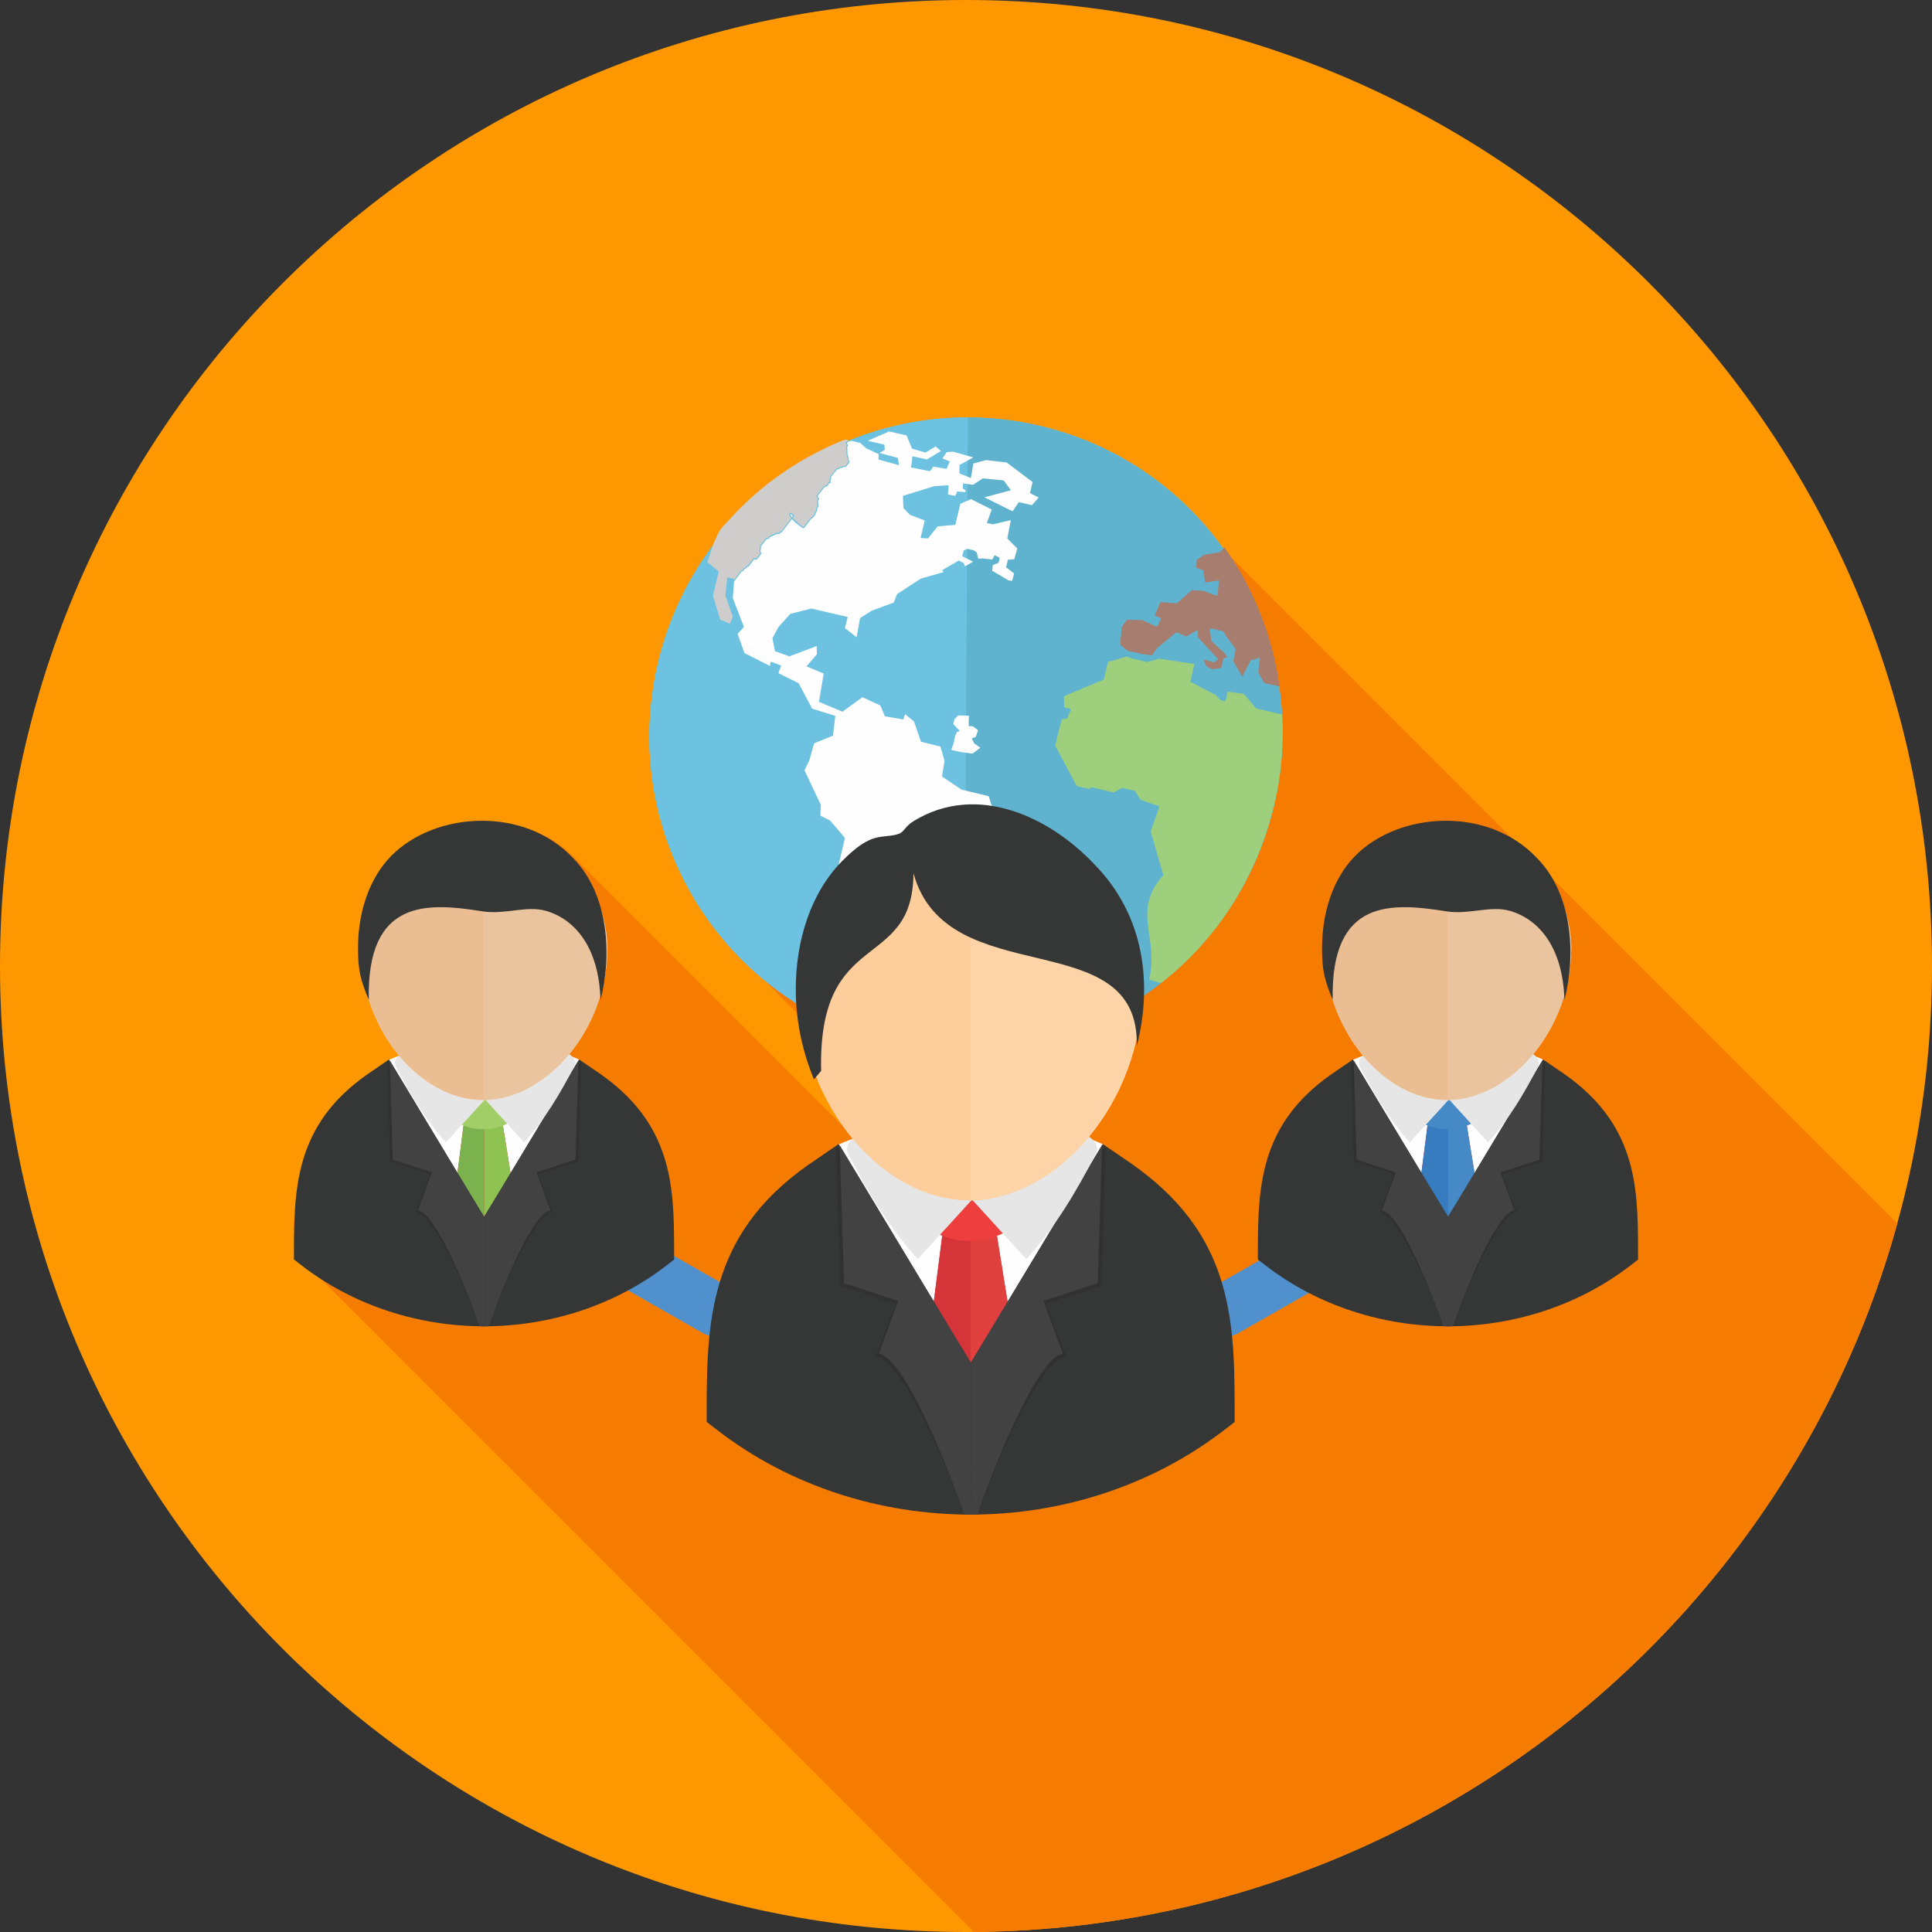 <svg xmlns="http://www.w3.org/2000/svg" xml:space="preserve" width="2048" height="2048" style="shape-rendering:geometricPrecision;text-rendering:geometricPrecision;image-rendering:optimizeQuality;fill-rule:evenodd;clip-rule:evenodd"><rect width="100%" height="100%" fill="#333333" stroke="none"/><defs><clipPath id="id0"><path d="M1024-.001c565.541 0 1024 458.46 1024 1024s-458.461 1024-1024 1024c-565.541 0-1024-458.461-1024-1024 0-565.541 458.461-1024 1024-1024z"/></clipPath><style>.fil14{fill:#323132}.fil13{fill:#353636}.fil15{fill:#424242}.fil11{fill:#4589c7}.fil9{fill:#5091cd}.fil3{fill:#6cc2e0}.fil10{fill:#d53439}.fil16{fill:#e5e6e5}.fil18{fill:#eabe92}.fil19{fill:#eac49e}.fil17{fill:#f9d2aa}.fil25{fill:#fdcd9c}.fil7{fill:#fefefe}</style></defs><g id="Layer_x0020_1"><path d="M1024-.001c565.541 0 1024 458.46 1024 1024s-458.461 1024-1024 1024c-565.541 0-1024-458.461-1024-1024 0-565.541 458.461-1024 1024-1024z" style="fill:#ff9800"/><g style="clip-path:url(#id0)"><g id="_452511608"><path id="_4524996081" d="m2379.93 1665.6 2.478 2.163 5.367 4.896 5.252 5.008 5.135 5.118 5.017 5.223 4.897 5.327 2.996 3.407L2761 2046.67l-5.056-5.056.042.038 5.014 5.018 1.447 1.497 1.414 1.523 1.378 1.55 1.347 1.574 1.312 1.6 1.28 1.622 1.246 1.648 1.214 1.67 1.183 1.693 1.149 1.715 1.117 1.736 1.087 1.756 1.053 1.778 1.023 1.797.992 1.816.96 1.835.931 1.853.9 1.871.87 1.887.838 1.904.81 1.92.78 1.935.751 1.95.722 1.965.692 1.978.664 1.99.634 2.005.607 2.014.579 2.028.55 2.038.523 2.048.496 2.059.645 2.242.606 2.261.567 2.275.527 2.291.486 2.306.448 2.32.406 2.334.365 2.348.324 2.363.281 2.375.24 2.387.196 2.4.155 2.412.11 2.423.066 2.435.022 2.444h-.116l-.002.767v.115l-.019 1.69-.037 1.686-.053 1.686-.072 1.682-.088 1.68-.105 1.675-.123 1.674-.14 1.67-.156 1.666-.172 1.665-.189 1.659-.205 1.657-.223 1.652-.238 1.648-.254 1.644-.27 1.64-.206 1.642-.22 1.636-.232 1.631-.245 1.627-.256 1.62-.27 1.612-.282 1.607-.294 1.6-.305 1.592-.317 1.587-.33 1.577-.341 1.571-.352 1.562-.364 1.554-.375 1.545-.387 1.537-93.716-93.716-1.09.13-2.093.245-2.098.232-2.109.214-2.115.191-2.122.164-2.131.13-2.138.092-2.146.047h-2.152l-2.16-.057-2.165-.116-2.172-.18-2.18-.251v43.69l156.34 156.339-11.66-11.66 1.378 1.263 2.705 2.576 2.615 2.592 2.524 2.607 2.438 2.622 2.351 2.637 2.267 2.654 2.185 2.67 2.102 2.685 2.022 2.703 1.945 2.719 1.868 2.735 1.793 2.753 1.72 2.77 1.647 2.788 1.577 2.806 1.508 2.824 1.44 2.841 1.376 2.861 1.31 2.88 1.248 2.897 1.187 2.917 1.128 2.937 1.07 2.957 1.013 2.976.923 2.88.87 2.891.817 2.902.768 2.914.72 2.927.673 2.937.628 2.952.585 2.964.542 2.978.502 2.993.463 3.007.425 3.022.39 3.038.355 3.054.323 3.07.292 3.087.26 3.104.235 3.123.206 3.14.182 3.159.158 3.178.137 3.198.116 3.217.097 3.238.08 3.26.064 3.279.05 3.301.037 3.324.028 3.347.016 3.369.008 3.393.003 3.417-.001 9.745-7.666 5.91-5.097 3.841-5.168 3.723-5.236 3.605-5.303 3.485-5.367 3.368-5.428 3.248-5.487 3.13-5.546 3.01-5.6 2.893-5.653 2.772-5.704 2.655-5.752 2.536-5.798 2.416-5.843 2.299-5.883 2.179-5.923 2.06-5.961 1.941-5.995 1.824-6.027 1.704-6.06 1.585-6.086 1.467-6.112 1.348-6.136 1.228-6.158 1.11-6.177.992-6.194.872-6.208.754-6.222.635-6.231.516-6.24.397-6.245.28-6.249.159h-.018l-.016.002h-.071l-.016-.001-.018-.001-.626.01-.625.01-.626.007-.625.006-.626.004-.626.004-.625.001-.626.001-.138.001h-.608l-.608-.002-.609-.004-.608-.003-.608-.007-.608-.007-.609-.01-.608-.011-.018.002-.016.002-.018.001H2662.21l-.017-.003-.017-.002-4.582-.102-4.579-.164-4.577-.23-4.574-.292-4.57-.357-4.564-.42-4.559-.485-4.55-.549-4.545-.612-4.535-.675-4.526-.74-4.515-.804-4.505-.868-4.491-.932-4.48-.996-4.464-1.06-4.45-1.122-4.435-1.187-4.417-1.251-4.401-1.315-4.383-1.38-4.363-1.441-4.343-1.507-4.322-1.571-4.3-1.634-4.277-1.698-4.254-1.762-4.229-1.826-4.204-1.89-4.178-1.954-4.15-2.018-4.122-2.081-74.382 42.37-.785.43-.794.402-.8.374-.807.346-.814.32-.819.291-.823.264-.828.237.223 2.285.212 2.292.198 2.298.19 2.306.175 2.312.167 2.32.156 2.327.145 2.334.136 2.34.125 2.35.118 2.356.108 2.365.1 2.371.09 2.38.085 2.388.077 2.397.068 2.403.063 2.413.055 2.42.05 2.43.043 2.438.038 2.446.033 2.454.029 2.464.023 2.472.02 2.483.015 2.49.011 2.5.009 2.508.006 2.519.002 2.528.001 2.537-.002 13.535-10.647 8.207-7.08 5.336-7.177 5.171-7.272 5.007-7.365 4.841-7.453 4.676-7.54 4.512-7.622 4.347-7.702 4.18-7.777 4.018-7.852 3.851-7.922 3.686-7.989 3.522-8.053 3.357-8.114 3.193-8.172 3.027-8.226 2.862-8.279 2.696-8.326 2.532-8.372 2.367-8.414 2.202-8.455 2.037-8.488 1.872-8.523 1.707-8.552 1.541-8.58 1.378-8.602 1.211-8.623 1.047-8.641.882-8.655.717-8.666.552-8.674.386-8.679.222-.025.001-.023.001h-.025l-.024.001h-.048l-.024-.002-.025-.001-.869.014-.868.013-.87.01-.867.009-.87.006-.869.005-.868.002-.87.001-.19.001h-.845l-.846-.003-.844-.004-.846-.007-.844-.008-.846-.01-.845-.014-.844-.015-.025.003-.024.003h-.024l-.024.002-.024.001H2157.867l-8.69-.216-8.684-.38-8.676-.547-8.666-.711-8.65-.876-8.634-1.043-8.614-1.207-8.59-1.374-8.563-1.539-8.532-1.703-8.5-1.87-8.465-2.035-8.424-2.2-8.383-2.366-8.337-2.531-8.29-2.697-8.235-2.863-8.183-3.027-8.123-3.193-8.064-3.36-7.998-3.523-7.931-3.69-7.862-3.855-7.787-4.02-7.711-4.187-7.631-4.351-7.547-4.517-7.463-4.683-7.373-4.848-7.28-5.014-7.186-5.18-7.087-5.344-10.754-8.293-120.83-120.83-1.144.433-4.485 1.62-4.508 1.554-4.529 1.484-4.55 1.415-4.569 1.347-4.587 1.278-4.606 1.21-4.621 1.14-4.637 1.072-4.653 1.003-4.665.936-4.677.865-4.69.798-4.7.728-4.709.66-4.718.591-4.727.523-4.733.454-4.737.385-4.744.317-4.746.248-4.75.18-4.751.109-.018.001-.017.001H1657.767l-.017-.002-.626.01-.626.01-.625.007-.626.006-.626.005-.625.003-.626.001-.626.002h-.746l-.609-.002-.608-.003-.608-.004-.608-.007-.609-.007-.608-.01-.608-.011-.018.002-.017.003h-.017l-.018.002h-.07l-6.256-.155-6.253-.274-6.247-.393-6.24-.513-6.227-.63-6.218-.752-6.2-.869-6.186-.988-6.165-1.108-6.143-1.227-6.12-1.347-6.095-1.464-6.065-1.584-6.036-1.705-6.003-1.822-5.967-1.942-5.932-2.06-5.89-2.18-5.85-2.3-5.805-2.417-5.759-2.537-5.71-2.658-5.66-2.775-5.607-2.894-5.552-3.014-5.495-3.134-5.434-3.252-5.373-3.371-5.308-3.49-5.243-3.611-5.173-3.729-5.102-3.848-7.744-5.973-1135.88-1135.88v-9.681l.004-3.477.01-3.455.022-3.431.03-3.409.044-3.386.058-3.365c.021-1.119.047-2.232.074-3.344l.091-3.322a494.977 494.977 0 0 1 .392-9.848 407.291 407.291 0 0 1 .606-9.677 339.947 339.947 0 0 1 .543-6.36 300.019 300.019 0 0 1 .67-6.292 268.105 268.105 0 0 1 .81-6.228 238.275 238.275 0 0 1 .96-6.167 217.995 217.995 0 0 1 1.754-9.141 202.732 202.732 0 0 1 1.396-6.029 188.744 188.744 0 0 1 1.592-5.978 177.74 177.74 0 0 1 1.802-5.932 169.232 169.232 0 0 1 2.054-5.975 169.937 169.937 0 0 1 2.32-5.984 154.209 154.209 0 0 1 5.394-11.716 152.27 152.27 0 0 1 3.1-5.736 146.561 146.561 0 0 1 5.189-8.452 152.928 152.928 0 0 1 3.836-5.537 153.357 153.357 0 0 1 4.154-5.459 157.35 157.35 0 0 1 4.484-5.384 169.397 169.397 0 0 1 7.374-7.937 177.772 177.772 0 0 1 5.364-5.2 194.065 194.065 0 0 1 5.74-5.131 210.497 210.497 0 0 1 9.34-7.565 235.302 235.302 0 0 1 6.734-4.959 251.49 251.49 0 0 1 7.151-4.893l15.013-10.252-.012-.438.265.264 1.67-1.14.207.207v-.032l.156-.066.157-.066.313-.13.156-.067.468-.196.158-.066.155-.065.156-.065.157-.065.156-.065.156-.065.157-.065.156-.065.157-.064.156-.065.156-.063.157-.065.156-.064.156-.064.157-.064.156-.064.156-.063.157-.064.156-.064.156-.064.157-.062.156-.064.156-.063.156-.063.157-.063.156-.063.156-.062.157-.063.156-.062.155-.063.158-.063.155-.062.156-.062.156-.062.157-.062.156-.062.156-.062.156-.061.157-.062.156-.06.156-.062.157-.062.156-.061.156-.06.156-.062.157-.061.156-.06.156-.06.313-.122.156-.06.155-.06.313-.121.156-.06.156-.06.323-.294-.062-.074-.061-.075-.062-.074-.061-.074-.061-.075-.062-.074-.061-.075-.062-.074-.061-.074-.061-.075-.062-.074-.123-.15-.06-.075-.061-.074-.062-.076-.06-.074-.061-.076-.06-.074-.062-.076-.062-.074-.06-.076-.06-.075-.061-.075-.06-.075-.062-.076-.06-.075-.06-.076-.06-.076-.062-.075-.06-.075-.06-.075v-.001l-.06-.076-.061-.076-.06-.075-.06-.076-.06-.075-.061-.076-.06-.077-.06-.075-.06-.076-.061-.077-.06-.075-.06-.077-.06-.076-.06-.076-.059-.076-.06-.077-.06-.076-.06-.076-.06-.077-.059-.077-.06-.076-.059-.076-.06-.077-.06-.077-.058-.076-.06-.077-.06-.077-.059-.077-.06-.076-.059-.078-.059-.077-.06-.077c-.372-.485-.742-.973-1.11-1.463l-1.097-1.479-1.084-1.496a173.796 173.796 0 0 1-3.171-4.583 154.22 154.22 0 0 1-2.043-3.132l-1-1.588c-.33-.531-.659-1.068-.985-1.604l-.97-1.617a184.266 184.266 0 0 1-1.895-3.276l-.925-1.658c-.305-.555-.608-1.113-.908-1.673l-.893-1.685a177.885 177.885 0 0 1-1.736-3.407l-.843-1.724a179.553 179.553 0 0 1-1.636-3.48 181.344 181.344 0 0 1-3.787-8.901l-.703-1.812-.685-1.823c-.224-.61-.449-1.22-.667-1.832l-.647-1.84-.629-1.852c-.206-.617-.41-1.237-.61-1.859l-.793-1.932-.758-1.87-.724-1.815-.69-1.761-.657-1.714-.623-1.67-.592-1.632a138.592 138.592 0 0 1-1.592-4.71 111.125 111.125 0 0 1-1.328-4.531 92.524 92.524 0 0 1-1.674-7.487 98.329 98.329 0 0 1-.498-3.082 103.942 103.942 0 0 1-.726-6.513 140.403 140.403 0 0 1-.332-5.338c-.027-.62-.053-1.25-.074-1.89l-.056-1.952-.039-2.02-.023-2.095-.008-2.17a186.322 186.322 0 0 1 .133-6.891 174.4 174.4 0 0 1 .694-10.267 170.4 170.4 0 0 1 1.3-10.133 162.662 162.662 0 0 1 1.204-6.656 152.034 152.034 0 0 1 1.479-6.555 147.579 147.579 0 0 1 2.735-9.612 137.567 137.567 0 0 1 4.627-12.319 127.47 127.47 0 0 1 2.736-5.91 120.46 120.46 0 0 1 6.335-11.24 107.236 107.236 0 0 1 5.511-7.861 104.063 104.063 0 0 1 8.376-9.62 102.75 102.75 0 0 1 4.342-4.135l.058-.054.15-.128a108.393 108.393 0 0 1 4.429-3.755l.087-.074.197-.149a113.281 113.281 0 0 1 4.576-3.463l.142-.107.274-.186a119.35 119.35 0 0 1 4.7-3.175l.174-.118.297-.18a124.142 124.142 0 0 1 4.827-2.908l.24-.145.357-.193c1.613-.91 3.25-1.788 4.913-2.633l.295-.158.385-.183c1.658-.83 3.337-1.629 5.04-2.393l.322-.153.368-.154a134.987 134.987 0 0 1 5.202-2.173l.346-.144.355-.13c1.76-.68 3.54-1.329 5.336-1.942l.375-.137.338-.106a145.357 145.357 0 0 1 5.495-1.72l.368-.116.284-.074a145.544 145.544 0 0 1 5.612-1.485l.423-.112.279-.06c1.907-.455 3.829-.872 5.761-1.252l.38-.083.217-.037c1.988-.382 3.987-.724 5.996-1.027l.294-.05.147-.02c2.06-.304 4.13-.564 6.208-.784l.22-.028.097-.009c2.132-.22 4.272-.394 6.419-.524l.112-.01h.041a151.66 151.66 0 0 1 6.602-.249h.074c2.18-.033 4.364-.016 6.549.046h.081l.183.01c2.112.065 4.225.175 6.336.33l.169.009.322.032c2.042.158 4.083.355 6.12.598l.232.023.404.059c1.987.247 3.969.531 5.946.862l.295.043.428.082c1.96.338 3.911.715 5.857 1.135l.314.062.403.098c1.927.427 3.845.895 5.754 1.405l.38.093.431.128c1.9.52 3.79 1.081 5.666 1.685l.362.107.359.126c1.885.618 3.757 1.28 5.615 1.983l.388.137.333.137c1.86.717 3.703 1.478 5.531 2.281l.389.16.303.145c1.837.82 3.657 1.688 5.458 2.597l.363.173.243.132c1.813.928 3.604 1.904 5.375 2.924l.363.198.22.135a121.923 121.923 0 0 1 5.3 3.278l.3.184.155.109c1.774 1.17 3.52 2.394 5.24 3.665l.248.173.112.089a119.9 119.9 0 0 1 5.209 4.11l.128.102.05.043a119.57 119.57 0 0 1 5.19 4.614 118.67 118.67 0 0 1 4.862 4.861l292.46 292.46-.012-.014-.083-.104-.085-.105-.084-.104-.085-.105-.084-.104-.084-.105-.084-.105-.169-.21-.084-.104-.084-.105-.083-.106-.084-.105-.084-.105-.084-.105-.083-.105-.083-.106-.084-.105-.084-.106-.083-.106-.084-.105-.082-.106-.084-.105-.083-.107-.084-.105-.082-.106-.084-.106-.083-.107-.083-.106-.082-.105-.167-.213-.083-.106-.082-.108-.083-.106-.083-.106-.082-.106-.082-.108-.082-.106-.083-.106-.083-.108-.081-.106-.083-.108-1.233-1.62-1.221-1.635-1.21-1.649c-.401-.551-.8-1.108-1.197-1.664l-1.186-1.677-1.174-1.693-1.161-1.705-1.15-1.72-1.136-1.732-1.123-1.746-1.11-1.76-1.099-1.772-1.084-1.785-1.071-1.798c-.356-.601-.706-1.205-1.057-1.81l-1.044-1.822-1.031-1.834-1.017-1.846-1.002-1.858-.989-1.869-.974-1.881-.959-1.891-.945-1.903a204.75 204.75 0 0 1-.93-1.914l-.916-1.924-.9-1.935-.886-1.944-.576-1.291-5.928-5.928a270.743 270.743 0 0 1-2.803-7.075 273.53 273.53 0 0 1-1.757-4.777 252.262 252.262 0 0 1-2.466-7.25 266.76 266.76 0 0 1-2.256-7.347 283.225 283.225 0 0 1-1.384-4.946c-.223-.828-.441-1.657-.656-2.487a257.732 257.732 0 0 1-2.373-10.035 253.442 253.442 0 0 1-1.963-10.16 268.794 268.794 0 0 1-.824-5.122 231.97 231.97 0 0 1-.371-2.57 232.394 232.394 0 0 1-.662-5.157l-.058-.499-51.044-51.044a325.69 325.69 0 0 1-7.195-6.969l-.314-.304-.317-.327c-2.3-2.305-4.567-4.64-6.794-7.01l-.151-.157-.074-.08a331.51 331.51 0 0 1-6.698-7.363l-.243-.268-.281-.328a332.738 332.738 0 0 1-6.29-7.368l-.19-.223-.103-.13a332.672 332.672 0 0 1-6.199-7.738l-.203-.254-.267-.356a331.723 331.723 0 0 1-5.748-7.657l-.228-.304-.139-.196a332.187 332.187 0 0 1-5.698-8.11l-.14-.2-.202-.306a331.23 331.23 0 0 1-5.26-8.008l-.245-.37-.171-.28a329.267 329.267 0 0 1-5.16-8.415l-.1-.165-.168-.294a334.447 334.447 0 0 1-4.767-8.35l-.219-.384-.177-.333a329.766 329.766 0 0 1-4.643-8.759l-.05-.095-.099-.199a332.107 332.107 0 0 1-4.286-8.736l-.198-.406-.176-.387a330.814 330.814 0 0 1-4.07-8.996l-.044-.103h-.001l-.044-.105a335.333 335.333 0 0 1-3.79-9.134l-.16-.387-.16-.417a327.656 327.656 0 0 1-3.462-9.148l-.073-.195-.033-.098a327.537 327.537 0 0 1-3.219-9.382l-.138-.403-.15-.488a328.7 328.7 0 0 1-2.835-9.203l-.095-.312-.049-.175c-.93-3.202-1.81-6.421-2.642-9.656l-.077-.283-.094-.392a330.734 330.734 0 0 1-2.248-9.372l-.109-.453-.059-.29a328.968 328.968 0 0 1-2.022-9.802l-.046-.225-.061-.352a328.815 328.815 0 0 1-1.664-9.607l-.077-.447-.046-.327a331.991 331.991 0 0 1-1.404-10.016l-.02-.147-.029-.266a328.588 328.588 0 0 1-1.06-9.859l-.048-.443-.027-.356c-.305-3.38-.561-6.77-.762-10.17l-.008-.11-.01-.224a329.39 329.39 0 0 1-.425-10.042l-.019-.433-.003-.398a328.636 328.636 0 0 1-.103-10.357l.024-2.326c.01-.776.022-1.55.039-2.327l.055-2.33.073-2.331.089-2.334.106-2.335.122-2.339c.043-.78.09-1.559.14-2.338l.155-2.341.173-2.344.189-2.343.205-2.346.223-2.348.24-2.348.256-2.35.275-2.35c.093-.785.192-1.57.291-2.353l.307-2.353.326-2.355.342-2.355.36-2.357.377-2.356.394-2.357c.134-.787.27-1.572.411-2.36l.429-2.358.446-2.36.465-2.36.48-2.36.5-2.36.516-2.361.535-2.361.552-2.361a356.955 356.955 0 0 1 2.154-8.576 350.322 350.322 0 0 1 2.363-8.469 324.65 324.65 0 0 1 2.57-8.36 339.233 339.233 0 0 1 2.769-8.25 332.013 332.013 0 0 1 6.132-16.157 337.242 337.242 0 0 1 3.356-7.904 341.856 341.856 0 0 1 3.543-7.786 328.753 328.753 0 0 1 7.637-15.203 341.273 341.273 0 0 1 4.087-7.414 338.234 338.234 0 0 1 6.457-10.88 321.32 321.32 0 0 1 6.837-10.586 336.725 336.725 0 0 1 9.69-13.645l.372-.863.358-.832.344-.8.333-.772 1.215-2.806c.377-.864.729-1.663 1.06-2.403.332-.741.644-1.425.943-2.061a68.36 68.36 0 0 1 .861-1.778c.278-.552.547-1.065.815-1.552.268-.487.535-.945.807-1.385a29.613 29.613 0 0 1 1.73-2.509c.314-.409.645-.82.998-1.241a54.25 54.25 0 0 1 1.134-1.311c.405-.456.839-.931 1.307-1.439l1.518-1.628.416-.442.432-.46.45-.476.464-.495.483-.514.502-.533 1.061-1.132 2.363-2.543a315.071 315.071 0 0 1 9.094-9.449 321.116 321.116 0 0 1 22.924-20.748 323.784 323.784 0 0 1 10.55-8.297 317.947 317.947 0 0 1 7.276-5.322 323.882 323.882 0 0 1 19.027-12.537 342.09 342.09 0 0 1 7.944-4.695 327.24 327.24 0 0 1 8.135-4.504 330.71 330.71 0 0 1 12.559-6.393 324.1 324.1 0 0 1 4.28-2.032 352.407 352.407 0 0 1 8.703-3.908c1.465-.635 2.94-1.26 4.422-1.877a333.307 333.307 0 0 1 4.469-1.825l3.86.862.327.326 1.559-.626a338.988 338.988 0 0 1 15.149-5.61 355.715 355.715 0 0 1 7.682-2.532c1.286-.407 2.574-.807 3.867-1.199a318.454 318.454 0 0 1 7.782-2.256c1.303-.36 2.607-.715 3.914-1.06a342.101 342.101 0 0 1 11.835-2.892 344.657 344.657 0 0 1 7.962-1.69 323.013 323.013 0 0 1 8.013-1.498 328.93 328.93 0 0 1 20.248-2.889 333.938 333.938 0 0 1 16.389-1.413 341.209 341.209 0 0 1 8.25-.403 344.084 344.084 0 0 1 8.282-.196 304.01 304.01 0 0 1 4.153-.022H1026.403l.016.002h.065l.017.002h.015l.016.001.017.001h.015l.017.002 2.304.014 2.306.03 2.308.045 2.31.063c.771.022 1.54.05 2.311.078l2.314.094 2.315.111 2.317.128 2.318.144 2.32.16 2.321.177 2.322.193 2.325.21 2.325.226 2.326.243 2.328.26 2.328.277 2.33.293 2.33.31 2.33.326 2.332.345 2.333.36 2.333.378 2.334.395 2.333.41 2.336.43 2.335.446 2.335.463 2.335.48 2.335.498c.778.169 1.558.339 2.336.514l2.335.532 1.175.286c2.446.575 4.88 1.179 7.298 1.806l.245.06.353.096c2.272.593 4.535 1.208 6.785 1.846l.32.088.292.086c2.307.658 4.603 1.338 6.884 2.043l.198.06.105.033c2.36.731 4.706 1.485 7.038 2.266l.144.046.276.095c2.241.753 4.47 1.528 6.686 2.324l.237.082.27.102c2.198.794 4.384 1.61 6.556 2.447l.283.105.183.074c2.293.887 4.574 1.796 6.837 2.73 2.237.924 4.457 1.872 6.666 2.842l.26.111.372.169c2.058.91 4.105 1.839 6.14 2.786l.32.144.265.128c2.08.975 4.148 1.97 6.202 2.984l.27.13.138.071a320.325 320.325 0 0 1 6.351 3.236l.15.077.275.149a329.89 329.89 0 0 1 6.054 3.26l.213.114.24.136a325.68 325.68 0 0 1 5.948 3.378l.255.145.177.107c2.07 1.21 4.126 2.436 6.165 3.687a321.515 321.515 0 0 1 5.993 3.77l.246.155.35.23a322.845 322.845 0 0 1 5.458 3.609l.327.216.281.195c1.888 1.281 3.76 2.58 5.617 3.897l.132.091.066.049a325.065 325.065 0 0 1 5.741 4.174l.116.083.223.17a325.324 325.324 0 0 1 5.32 4.055l.271.206.307.244a341.208 341.208 0 0 1 5.163 4.119l.235.188.158.132a328.786 328.786 0 0 1 5.436 4.535c1.79 1.527 3.56 3.075 5.312 4.637l.17.148.244.223a320.802 320.802 0 0 1 4.864 4.439l.258.235.234.223a332.58 332.58 0 0 1 4.808 4.584l.21.2.112.11c1.68 1.64 3.34 3.296 4.983 4.968l.04.04.08.084c1.59 1.62 3.162 3.257 4.715 4.908l.222.231.242.264a334.219 334.219 0 0 1 4.385 4.769l.27.294.171.195a333.612 333.612 0 0 1 4.604 5.235l340.285 340.285a119.971 119.971 0 0 1 7.864 7.62l754.811 754.812z" style="fill:#f57c00"/></g></g><path d="M1024-.001c565.541 0 1024 458.46 1024 1024s-458.461 1024-1024 1024c-565.541 0-1024-458.461-1024-1024 0-565.541 458.461-1024 1024-1024z" style="fill:none"/><g id="_459073080"><path id="_459054384" class="fil3" d="M1102.75 451.565c-.475-.122-.834-.24-1.188-.358-25.329-5.878-50.668-8.707-75.632-8.728h-.19c-152.7-.04-291.371 105.024-328.268 260.433-5.946 25.395-8.92 50.793-9.156 75.835-.952 152.978 103.134 291.29 258.129 327.299.354 0 .713.12 1.066.237 179.98 41.018 360.076-71.537 402.897-251.942 42.71-180.404-68.158-360.45-247.658-402.776z"/><path id="_459048408" class="fil3" d="M1026.02 442.504c-152.738-.24-291.676 104.928-328.553 260.408-5.946 25.395-8.92 50.793-9.156 75.835-.952 152.978 103.134 291.291 258.13 327.3.353 0 .712.12 1.187.237a345.09 345.09 0 0 0 74.23 8.467l4.162-672.247z"/><path id="_459051648" d="M1102.75 451.565c-.475-.122-.834-.24-1.188-.358-25.103-5.843-50.2-8.585-74.946-8.703h-.592l-4.162 672.247c152.855.12 291.676-104.926 328.546-260.41 42.709-180.404-68.158-360.45-247.658-402.776z" style="fill:#5fb3cf"/><path id="_459051336" d="M1356.36 727.595c-7.371-53.657-27.713-104.211-58.404-147.494l-5 5.367-16.413 2.503-7.97 5.481-.476 8.35 7.492 2.86 1.904 12.879 14.634-2.267-1.43 16.214-4.041-.951-10.71-4.176-12.607-.834-15.821 14.071-17.483-1.313-5.95 13.952 6.78 3.34-4.28 8.943-16.063-7.275-16.179-.235-5.233 7.87-1.663 18.595 8.088 6.442 15.104 3.34 10.47 1.428 5.117-7.393 20.934-17.172 9.995 4.655 12.609-7.04.117 7.757 21.412 23.25-4.045 3.454-11.417-3.218 2.974 7.276 6.78 3.218 9.041-1.55 2.258-10.137 4.042-.957-2.137-3.812-14.75-13.472-1.546-13.713 14.154 3.337 3.446 5.485 9.759 13.355-2.5 12.877 9.395 16.455 9.042-17.41 9.874-2.743-1.904 15.504 6.304 11.328 16.297 3.576z" style="fill:#a67d6e"/><path id="_459073680" d="M1230.62 1042.14c59-45.666 101.824-111.846 120.383-190.181 7.612-31.955 9.755-64.625 8.087-95.744l-1.545.83-26.054-6.08-13.08-15.498-17.012-2.267-2.383 10.255-5.35-1.311-4.76-5.367-27.12-14.067 4.4-18.839-37.35-5.608-12.845 3.46-14.517-3.337-7.012-2.386-19.988 5.723-4.4 18.602-42.23 17.766.239 11.8 7.37 1.673-4.396 10.253-5.591.713-6.9 27.666 22.72 43.045 13.68 3.1 1.309-2.03 24.382 5.725 8.687-4.891 13.801 3.223 5.824 9.416 20.105 6.916-9.28 26.832 13.325 46.02c-34.378 39.83-4.045 64.864-14.991 110.888l12.492 3.7z" style="fill:#9ecf7c"/><path id="_459050328" class="fil7" d="m839.502 548.384-1.663-2.861.475-.717 2.141 2.386z"/><path id="_459047496" class="fil7" d="m897.673 469.453 1.309 2.62c.115.236-.002.477-.122.595l-.833 1.195.241 2.145v4.17l.234 2.27c.238.359.838 1.548.838 1.788l.591 4.528c.355.24 1.07.599.596 1.197l-3.57 4.646c-.118.122-.235.123-.359.24l-2.258.24c-.36.119-1.546.831-1.784.831l-2.142.24c-.116.24-.358.599-.595.716l-1.663.833c-.358.123-.6-.476-.833-.235l-6.305 8.105-.24 1.668c0 .359.24 1.197 0 1.555l-.83 1.07.712 1.315c.117.358-.117.716-.474.83l-.955.122-2.375 3.218c-.242.24-.95.24-1.309.24-.237.236-.478.717-.717.717l-.953.117-7.371 9.539 1.904 2.384a.774.774 0 0 1 0 .716l-1.43 1.786.835 5.725c0 .118 0 .24-.122.359l-1.424 1.907-.242 2.862c0 .117 0 .24-.117.358l-1.428 1.786c.12.358.24 1.075.12 1.314l-3.096 4.053c-.233.358-.95.358-1.305.358l-7.612 9.9c-.237.236-1.67.472-1.904.236l-7.375-5.722h-.12l-3.688-3.816-10.946 14.184c-.233.48-.592.245-.95 0l-1.188 1.555a.918.918 0 0 1-.595.236l-1.663-.358-7.616 3.34-1.546 1.909c0 .118-.122.118-.359.118l-2.137.358-5.83 7.751-.237 2.861-.358 1.786.95 2.742c.12.123 0 .36-.117.481l-4.52 5.96c-.355.477-.714.24-1.071.001-.238.24-.475.599-.95.354l-.834-.712-5.829 7.63c-.242.239-.954.24-1.305.24l-1.432 1.907c-.238.237-.955.237-1.31.237l-1.903 2.506c-.237.359-1.071.359-1.43.359l-8.203 10.847-1.309 17.407 11.776 30.648-6.663 7.39 7.258 20.39 26.883 13.594 1.071-4.533 10.946 4.175-2.979 7.988 21.534 10.73 14.275 26.948 24.504 7.63-2.38 20.988-19.983 8.105-5.112 18.006-5.121 10.612 17.367 36.844-.592 11.087s8.325 4.53 9.4 4.772c1.07.236 16.65 19.079 16.65 19.079l-13.2 56.157 6.304 3.459-10.83 24.8 7.855 17.887-8.209 25.276 8.8 30.046 15.35 21.462 19.271 4.888 3.447-5.838-11.422-15.387 2.263-5.837 4.28-6.801 2.261-7.271-9.512-2.504-3.45-7.391 9.871-5.842 2.496-5.604-8.326-4.654 1.784-5.363 13.205 1.074 21.65-4.89 9.395-10.492 26.525-21.463.242-21.584 8.8-9.42 18.558 5.012 14.988-7.154 13.446-38.513 18.196-14.55 5.237-10.966-11.779-7.037-5.117-15.857-28.783-6.917-20.7-13.953 2.733-16.691-4.396-15.023-20.583-5.127-7.492-21.582-9.396-7.634-1.904 5.608-19.508-3.338-4.762-11.45-19.03-8.82-21.171 15.38-24.983-10.49 5.117-29.931-18.322-7.63 11.062-12.756-.236-8.826-28.905 10.97-15.224-5.484-2.738-13.713 6.42-11.927 12.493-13.949 22.367-5.603 38.541 8.945-2.98 11.804 12.376 9.66 3.683-20.394 12.375-7.748 23.317-8.586 3.562-9.061 25.105-16.337 24.15-6.914-1.555-2.03 17.726-10.254 5 2.625 1.662 3.577 8.446-5.005-11.42-5.725 1.311-5.962 3.925-1.908 7.139 1.668 2.974 2.145 1.425 6.44 3.567.241.12-.48 11.3 1.313 2.618-4.528 5.354 2.738-1.31 5.245-6.187 2.507h.122l-.714 5.961 16.892 9.9v.236l4.28.594 2.146-7.87-8.567-6.558 1.9-7.984 6.784-.598 3.207-11.328-10.587-10.612 3.692-19.439-19.033 4.415-6.305-1.431 5.117-14.307-22.013-10.97-11.3 5.008-5.23 22.3-18.678 1.545-10.346 12.879-7.854-.477 4.404-18.603-15.704-6.079-6.896-7.154-.48-12.878 33.188-10.254 15.346-1.07-.829 9.896 7.967 1.427 1.783-4.65 8.567.716.596-1.669-3.217-2.265.359-5.367 10.47 1.554 8.087-5.367h.122l2.258-1.55 22.125 2.261 7.612 10.376-28.075 7.512 29.859 14.788 6.662-9.66 13.8 3.221 7.138-8.109-9.159-4.773 2.733-11.682-27.48-20.747-21.765-2.503-13.442 3.576-2.737 15.382-12.017-4.77v-8.943l14.634-8.106-21.53-6.082-6.662.475-4.521 6.677 7.85 3.219-3.563 7.87-14.037-2.385-3.454 4.89-20.221-4.052s2.141-11.567 1.308-11.808c-.717-.237 15.821 3.341 15.821 3.341l14.75-8.943-5.708-4.77-10.708 6.441-14.275-4.174-5.825-13.949-18.439-4.297-22.72 9.896 17.726 4.175.354 5.485-5.593 3.336 19.393 5.128 1.312 7.755-21.771-5.965.117-5.721-13.083-6.2-6.426-5.722-9.637-2.271-.117.122c-.12.119-.12.119-.355.237-.12.121-.717.24-.954.24h-.478c-.355-.119-.472 0-.714.24-.116.117-.232.235-.353.235l-.48.358c-.354.481-.354.6-1.066.839z"/><path id="_459051912" d="M895.885 465.872c-48.29 19.32-88.5 47.815-120.258 82.276-13.567 14.782-12.021 11.328-20.105 30.28l-5.708 17.53 12.013 9.778-6.067 25.875 7.734 25.277 10.23 4.174 3.09-7.393-7.85-22.18 2.021-19.434 7.255 1.79v.717l7.378-9.782c.237-.236 1.066-.236 1.426-.358l1.903-2.502c.121-.241.955-.24 1.31-.24l1.303-1.905c.242-.24 1.075-.24 1.433-.358l5.947-7.752c.237-.24.595-.357.832-.117l.83.716c.479-.717.716-.599 1.191-.24l4.162-5.368c-.232-.358-.95-2.501-.95-2.86l.359-1.786.233-2.982c0-.119 0-.24.126-.358l6.062-7.988c.12-.122.238-.24.358-.24l2.138-.24c.242-.359 1.43-1.905 1.67-2.026l6.78-3.338c.117 0 1.308-.235 1.546-.122l1.429.241 1.425-1.787c.238-.358.596-.122.954.118l10.7-13.952-2.137-3.573c-.121-.24-.121-.48.12-.716l.95-1.314c.238-.24.596-.24.833-.118l2.621 2.148c.355.235.355 1.07.355 1.546 0 .122 0 .241-.12.358l-1.189 1.669 10.942 9.423.713-.122 7.616-9.895c.113-.237.95-.237 1.308-.358l2.738-3.695c0-.359-.242-1.074 0-1.31l1.425-1.913.234-2.86c0-.119 0-.24.125-.24l1.307-1.904-.717-5.608c0-.235 0-.358.117-.471l1.314-1.673-1.906-2.384a.781.781 0 0 1 0-.716v-.001l7.734-10.014c.117-.24.95-.24 1.309-.358.117-.24.353-.597.712-.597l.95-.12 2.38-3.217c.24-.24.595-.24.837-.24l-.483-1.074c-.113-.119-.113-.358-.001-.595l.954-1.074c0-.237-.237-.952-.116-1.192 0-.358.238-1.909.475-2.027l6.663-8.703c.354-.481.833-.122 1.066.118l1.313-.6c.233-.234.474-.71.829-.71l2.263-.36c.358-.117 1.545-.832 1.782-.832l2.138-.24 3.1-4.053c-.12-.24-.359-.358-.359-.599l-.712-4.646c-.124-.358-.717-1.555-.833-1.791l-.242-2.385v-4.292l-.237-2.266c-.117-.118 0-.237 0-.358l.834-1.075-1.426-3.097c-.237-.598.358-.955.717-.716.233-.118.112 0 .47-.118.239-.121.239-.48.476-.597.358-.24.6-.358.833-.598.359-.236.48-.36.954-.472l-3.93-.839z" style="fill:#cecdcc"/><path id="_459055944" class="fil7" d="M1024 778.625v-.115z"/><path id="_459049608" class="fil7" d="m1011.75 762.292 4.04-3.935 11.3.358-.35 13.712 3.45 10.613 2.73 5.245 6.31 4.292-8.33 6.32-12.97-1.79-9.52-2.145 3.81-11.089 8.33.237.59-5.485-6.3-6.437-4.28-4.647z"/><path id="_459056784" class="fil7" d="m1012.82 778.864 9.04-9.061h9.28l5.59 4.175-2.26 7.031-15.7 6.441-7.62-1.786z"/><path id="_459061392" class="fil7" d="m1014.36 775.524 9.4 2.148 3.091-4.533 3.805.716 4.046 1.913-2.734 3.336-4.762-.716-2.021 4.293-4.162 1.428-5.83-.83c.121-1.433.237-2.385.237-2.385l-2.141-.597 1.071-4.773z"/><path id="_459072648" class="fil7" d="m1019.6 781.965 1.43-4.65 3.92-3.101 3.34 4.174-1.79 4.652z"/><path id="_459064320" class="fil7" d="m1020.91 775.288-.12 3.935 4.4 3.341 1.9-7.992z"/><path id="_459070200" class="fil9" d="M1368.96 1316.73c13.442-7.629 30.454-2.858 38.067 10.496 7.612 13.471 2.858 30.521-10.467 38.155l-84.1 47.933c-13.32 7.63-30.455 2.98-37.946-10.496-7.617-13.471-2.975-30.525 10.466-38.154l83.98-47.934z"/><path id="_459071280" class="fil9" d="M661.426 1365.38c-13.44-7.633-18.197-24.684-10.587-38.154 7.617-13.355 24.747-18.126 38.069-10.497l83.981 47.934c13.438 7.629 18.2 24.683 10.588 38.154-7.613 13.476-24.747 18.126-38.067 10.496l-83.984-47.933z"/><path id="_459064152" class="fil7" d="M1434.39 1123.33c66.612-28.26 132.274-29.809 201.503-.117l.835 249.56h-203.652l1.313-249.443z"/><path id="_459078456" class="fil10" d="M1513.85 1187.96h40.21l23.2 142.84-41.4 53.18-40.33-53.18z"/><path id="_459074496" class="fil11" d="M1534.91 1187.96H1554.06l23.2 142.84-41.4 53.18-.83-1.19-.12-.12z"/><path id="_459067056" style="fill:#377cbe" d="M1513.85 1187.96h21.06v194.71l-39.38-51.87z"/><path id="_459056160" class="fil11" d="M1534.31 1099.85c25.812 0 46.75 23.613 46.75 52.82 0 29.097-20.938 44.359-46.75 44.359-25.808 0-46.75-15.262-46.75-44.359 0-29.207 20.94-52.82 46.75-52.82z"/><path id="_459048768" class="fil13" d="m1635.66 1123.1 21.053 14.304c38.068 26.471 58.055 55.205 68.638 87.4 10.234 30.884 11.062 63.672 11.062 100.635l.001 9.778-7.73 5.964c-55.79 43.162-124.904 64.745-193.776 64.745-68.878 0-137.87-21.583-193.658-64.745l-7.853-6.08v-9.78c0-37.562 1.07-70.95 11.895-102.662 11.304-32.67 32.238-61.645 71.85-87.879l17.009-11.68 100.758 167.042L1635.66 1123.1z"/><path id="_459048672" class="fil14" d="M1540.26 1405.8c-1.782 0-3.45.122-5.233.122v-115.9l102.893-165.975-2.975 107.196-42.462 13.587 15.107 40.304c-19.033 2.263-53.292 80.721-67.33 120.667v-.001z"/><path id="_459048816" class="fil14" d="M1529.91 1405.8c1.668 0 3.455.122 5.117.122v-115.9l-102.775-165.975 2.854 107.196 42.467 13.587-15.109 40.304c19.154 2.263 53.292 80.721 67.446 120.667v-.001z"/><path id="_459053040" class="fil15" d="M1540.14 1405.8c-1.788 0-3.455.122-5.118.122l.001-115.9 100.042-165.975-3.217 105.162-41.275 13.595 14.75 40.3c-18.674 2.267-51.504 82.751-65.184 122.698l.001-.001z"/><path id="_459059592" class="fil15" d="M1530.03 1405.8c1.662 0 3.333.122 4.995.122l.001-115.9-100.042-165.975 3.211 105.162 41.397 13.595-14.75 40.3c18.554 2.267 51.387 82.751 65.188 122.698v-.001z"/><path id="_459073944" class="fil16" d="M1614.37 1111.3c9.158 4.292 20.574 10.488 15.937 19.55-14.866 28.734-30.33 54.967-52.934 80.126l-41.395-45.547 78.392-54.13z"/><path id="_459077112" class="fil16" d="M1457.47 1111.3c-9.041 4.292-20.578 10.488-15.82 19.55 14.867 28.734 30.332 54.967 52.816 80.126l41.513-45.547-78.509-54.13z"/><path id="_459058128" class="fil17" d="M1534.91 874.133c36.042 0 68.871 14.91 92.546 38.988 23.552 23.967 38.183 57 38.183 93.363h-.12v.957c-.238 40.776-15.821 79.764-38.9 108.385-24.742 30.524-58.521 50.316-92.9 50.316v-.12h-.479c-35.092-.238-68.397-20.747-92.425-51.984-22.126-28.858-36.638-67.608-36.638-107.554 0-36.363 14.512-69.396 38.183-93.363 23.672-24.08 56.383-38.987 92.55-38.987v-.001z"/><path id="_459078648" class="fil18" d="M1534.91 1166.14h-1.19v-.12h-.48c-35.092-.238-68.397-20.747-92.425-51.984-22.126-28.858-36.638-67.608-36.638-107.554 0-36.363 14.512-69.396 38.183-93.363 23.672-24.08 56.383-38.987 92.55-38.987v292.008z"/><path id="_459076896" class="fil19" d="M1534.91 874.133h.593c35.924.122 68.395 15.021 91.954 38.988 23.55 23.967 38.182 57 38.182 93.363h-.12v.957c-.238 40.776-15.821 79.764-38.9 108.385-24.383 30.041-57.57 49.72-91.475 50.316h-.234V874.133z"/><path id="_459078984" class="fil13" d="M1629.36 909.667c37.116 37.675 41.633 101.113 29.024 150.354-1.666-55.204-26.403-85.012-57.216-94.312-20.934-6.322-43.775 4.17-67.8.354-56.863-8.937-123.005-14.904-120.625 93.842-8.8-21.225-11.3-31.005-11.3-54.847 0-37.203 11.183-73.57 35.328-98.016 45.801-46.262 140.01-53.295 192.588 2.625z"/><path id="_459062496" class="fil7" d="M412.577 1123.33c66.614-28.26 132.276-29.809 201.51-.117l.83 249.56h-203.65l1.31-249.443z"/><path id="_459070248" class="fil10" d="M492.037 1187.96h40.206l23.08 142.84-41.276 53.18-40.329-53.18z"/><path id="_459077856" style="fill:#8ec352" d="M513.094 1187.96h19.149l23.08 142.84-41.276 53.18-.835-1.19-.118-.12z"/><path id="_459048216" style="fill:#7bb24d" d="M492.037 1187.96h21.057v194.71l-39.376-51.87z"/><path id="_459071376" d="M512.5 1099.85c25.814 0 46.746 23.613 46.746 52.82 0 29.097-20.932 44.359-46.746 44.359-25.813 0-46.753-15.262-46.753-44.359 0-29.207 20.94-52.82 46.753-52.82z" style="fill:#a1ce67"/><path id="_459076032" class="fil13" d="m613.848 1123.1 21.057 14.304c38.06 26.471 58.049 55.205 68.636 87.4 10.23 30.884 11.059 63.672 11.059 100.635v9.778l-7.73 5.964c-55.791 43.162-124.904 64.745-193.776 64.745-68.876 0-137.865-21.583-193.66-64.745l-7.85-6.08v-9.78c0-37.562 1.07-70.95 11.894-102.662 11.304-32.67 32.24-61.645 71.85-87.879l17.01-11.68 100.756 167.042L613.848 1123.1z"/><path id="_459058608" class="fil14" d="M518.445 1405.8c-1.787 0-3.446.122-5.233.122v-115.9l102.894-165.975-2.97 107.196-42.47 13.587 15.109 40.304c-19.153 2.263-53.293 80.721-67.33 120.667v-.001z"/><path id="_459053736" class="fil14" d="M508.098 1405.8c1.664 0 3.45.122 5.114.122v-115.9l-102.778-165.975 2.856 107.196 42.469 13.587-15.109 40.304c19.153 2.263 53.292 80.721 67.448 120.667v-.001z"/><path id="_459050472" class="fil15" d="M518.327 1405.8c-1.782 0-3.451.122-5.115.122v-115.9l100.042-165.975-3.212 105.162-41.28 13.595 14.75 40.3c-18.677 2.267-51.505 82.751-65.185 122.698v-.001z"/><path id="_459054216" class="fil15" d="M508.216 1405.8c1.664 0 3.332.122 4.996.122v-115.9l-100.04-165.975 3.21 105.162 41.398 13.595-14.75 40.3c18.56 2.267 51.388 82.751 65.186 122.698v-.001z"/><path id="_459055704" class="fil16" d="M592.554 1111.3c9.16 4.292 20.582 10.488 15.943 19.55-14.872 28.734-30.34 54.967-52.939 80.126l-41.397-45.547 78.393-54.13z"/><path id="_459064248" class="fil16" d="M435.653 1111.3c-9.16 4.292-20.582 10.488-15.82 19.55 14.867 28.734 30.333 54.967 52.814 80.126l41.513-45.547-78.507-54.13z"/><path id="_459070128" class="fil17" d="M513.094 874.133c36.044 0 68.873 14.91 92.546 38.988 23.552 23.967 38.183 57 38.183 93.363h-.121v.957c-.237 40.776-15.82 79.764-38.897 108.385-24.742 30.524-58.524 50.316-92.9 50.316v-.12h-.479c-35.092-.238-68.396-20.747-92.423-51.984-22.127-28.858-36.638-67.608-36.638-107.554 0-36.363 14.51-69.396 38.184-93.363 23.669-24.08 56.38-38.987 92.545-38.987v-.001z"/><path id="_459071184" class="fil18" d="M513.094 1166.14h-1.188v-.12h-.48c-35.092-.238-68.396-20.747-92.423-51.984-22.127-28.858-36.638-67.608-36.638-107.554 0-36.363 14.51-69.396 38.184-93.363 23.669-24.08 56.38-38.987 92.545-38.987v292.008z"/><path id="_459072816" class="fil19" d="M513.094 874.133h.595c35.921.122 68.4 15.021 91.952 38.988 23.55 23.967 38.182 57 38.182 93.363h-.121v.957c-.237 40.776-15.82 79.764-38.896 108.385-24.386 30.041-57.572 49.72-91.476 50.316h-.236V874.133z"/><path id="_459060840" class="fil13" d="M607.544 909.667c37.11 37.675 41.634 101.113 29.02 150.354-1.66-55.204-26.407-85.012-57.214-94.312-20.935-6.322-43.774 4.17-67.803.354-56.86-8.937-122.998-14.904-120.62 93.842-8.802-21.225-11.418-31.005-11.418-54.847 0-37.203 11.3-73.57 35.45-98.016 45.792-46.262 140.005-53.295 192.585 2.625z"/><path id="_459073440" class="fil7" d="M889.344 1213c92.43-39.23 183.666-41.258 279.783-.122l1.188 346.617h-282.76L889.343 1213z"/><path id="_459074184" class="fil10" d="m999.731 1302.79 55.909.11 32 198.29-57.33 73.93-56.033-73.93z"/><path id="_459054768" style="fill:#e0413f" d="M1029 1302.9h26.64l32 198.29-57.33 73.93-1.31-1.67v-.12z"/><path id="_459048336" class="fil10" d="m999.731 1302.79 29.269.11v270.43l-54.723-72.14z"/><path id="_459064608" d="M1028.16 1180.57c35.804 0 64.828 32.787 64.828 73.208.002 40.421-29.024 61.647-64.828 61.647-35.93-.001-64.947-21.226-64.947-61.647 0-40.42 29.018-73.208 64.947-73.208z" style="fill:#ee3f3e"/><path id="_459063600" class="fil13" d="m1168.89 1212.76 29.262 19.909c52.816 36.73 80.654 76.671 95.283 121.267 14.154 43.042 15.346 88.47 15.346 139.74v13.713l-10.704 8.23c-77.559 59.854-173.438 89.9-269.075 89.9-95.762 0-191.517-29.93-269.075-89.9l-10.825-8.347v-13.595c0-52.225 1.429-98.725 16.538-142.725 15.583-45.426 44.724-85.613 99.684-121.975l23.67-16.218 140.008 232.035 139.89-232.035z"/><path id="_459077616" class="fil14" d="M1036.37 1605.41c-2.375 0-4.754.117-7.254.117l.117-160.967 142.746-230.48-4.046 148.805-59 18.959 21.059 55.92c-26.65 3.1-73.993 112.084-93.622 167.647z"/><path id="_459059208" class="fil14" d="M1021.98 1605.41c2.38 0 4.759.117 7.137.117V1444.56l-142.746-230.48 4.046 148.805 59 18.959-21.054 55.92c26.529 3.1 73.992 112.084 93.617 167.647z"/><path id="_459057480" class="fil15" d="M1036.14 1605.41c-2.258 0-4.643.117-7.022.117l.117-160.967 138.941-230.48-4.52 146.06-57.455 18.961 20.46 55.922c-25.814 3.1-71.493 114.824-90.523 170.387h.002z"/><path id="_459061872" class="fil15" d="M1022.09 1605.41c2.383 0 4.762.117 7.02.117V1444.56l-138.938-230.48 4.518 146.06 57.342 18.961-20.463 55.922c25.934 3.1 71.491 114.824 90.52 170.387z"/><path id="_459072960" class="fil16" d="M1139.39 1196.43c12.729 5.846 28.545 14.546 22.124 27.067-20.815 39.942-42.224 76.43-73.511 111.25l-57.576-63.08 108.963-75.237z"/><path id="_459068160" class="fil16" d="M921.46 1196.43c-12.729 5.846-28.546 14.546-22.12 27.067 20.694 39.942 42.224 76.43 73.511 111.25l57.572-63.08-108.963-75.237z"/><path id="_459067920" class="fil25" d="M1029 866.862c50.08 0 95.522 20.746 128.471 54.25 32.83 33.267 53.05 79.176 53.05 129.73h-.117v1.191c-.357 56.754-22.004 110.888-54.125 150.597-34.258 42.445-81.24 69.867-129.066 69.867v-.237h-.595c-48.65-.238-95.042-28.734-128.23-72.017-30.808-40.18-51.03-93.96-51.03-149.4 0-50.555 20.222-96.463 53.05-129.73 32.955-33.504 78.393-54.25 128.592-54.25z"/><path id="_459068832" class="fil25" d="M1029 1272.5h-1.787v-.237h-.595c-48.651-.238-95.042-28.734-128.23-72.017-30.808-40.18-51.03-93.96-51.03-149.4 0-50.675 20.222-96.463 53.05-129.73 32.955-33.504 78.393-54.25 128.592-54.25V1272.5z"/><path id="_459071448" d="M1029 866.862h.834c49.841.237 94.92 20.985 127.637 54.25 32.83 33.267 53.05 79.055 53.05 129.73h-.117v1.191c-.358 56.754-22.004 110.888-54.125 150.597-33.783 41.845-79.82 69.033-126.92 69.867H1029V866.862z" style="fill:#fdd4a8"/><path id="_459072792" class="fil13" d="M1160.2 916.347c51.508 52.34 62.333 123.882 44.845 192.441 3.096-131.754-201.27-54.846-236.72-183.025-.713 105.404-101.464 56.042-97.896 209.496l-7.613 8.825c-12.254-29.571-19.27-62.12-19.27-95.266 0-51.63 15.7-102.071 49.129-136.054 32.233-32.667 41.75-23.13 59.358-28.614 6.78-2.024 6.541-7.749 16.77-13.95 66.734-40.66 143.696-4.653 191.396 46.147h.001z"/></g></g></svg>